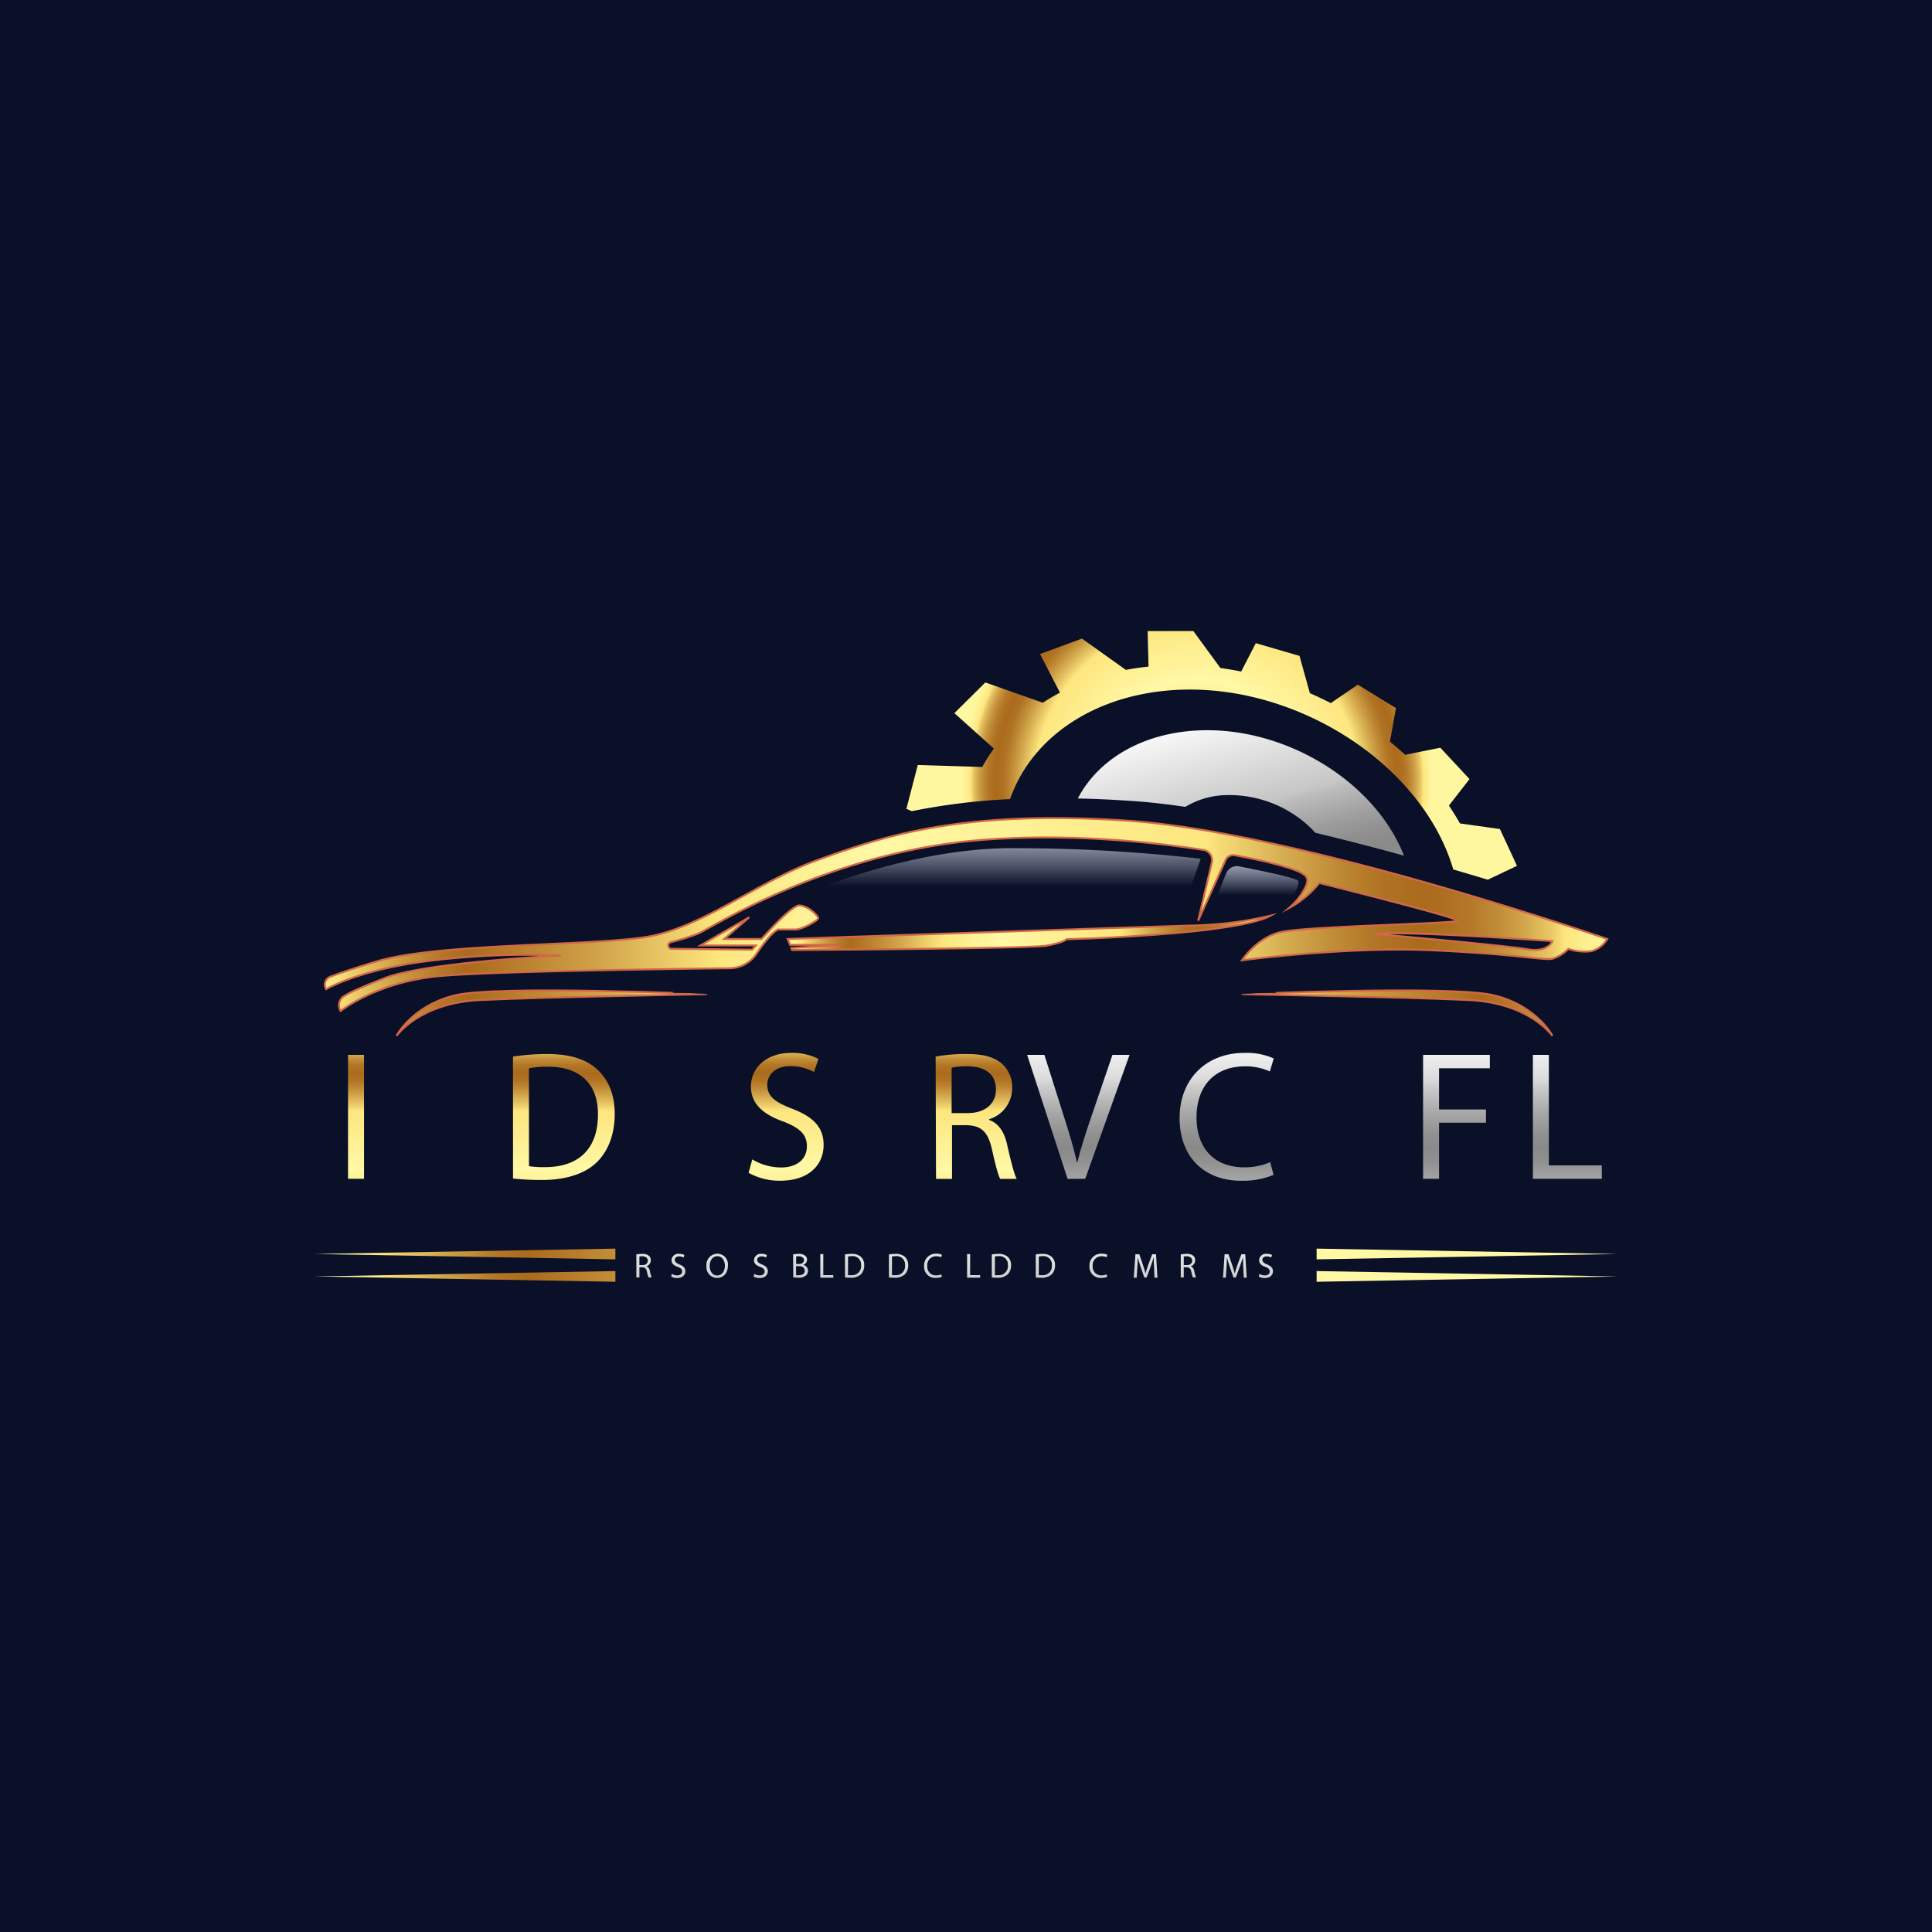 <svg xmlns="http://www.w3.org/2000/svg" xmlns:xlink="http://www.w3.org/1999/xlink" viewBox="0 0 500 500"><defs><style>.cls-1{fill:#091027;}.cls-2{fill:url(#Degradado_sin_nombre_2);}.cls-3{fill:url(#Degradado_sin_nombre_2-2);}.cls-4{fill:url(#Degradado_sin_nombre_2-3);}.cls-5{fill:url(#Degradado_sin_nombre_2-4);}.cls-6,.cls-7,.cls-8,.cls-9{stroke:#d16848;stroke-miterlimit:10;stroke-width:0.5px;}.cls-6{fill:url(#Degradado_sin_nombre_10);}.cls-7{fill:url(#Degradado_sin_nombre_2-5);}.cls-8{fill:url(#Degradado_sin_nombre_2-6);}.cls-9{fill:url(#Degradado_sin_nombre_2-7);}.cls-10{fill:url(#Degradado_sin_nombre_7);}.cls-11{fill:url(#Degradado_sin_nombre_3);}.cls-12{fill:url(#Degradado_sin_nombre_9);}.cls-13{fill:url(#Degradado_sin_nombre_9-2);}.cls-14{fill:url(#Degradado_sin_nombre_3-2);}.cls-15{fill:url(#Degradado_sin_nombre_2-8);}.cls-16{fill:url(#Degradado_sin_nombre_3-36);}</style><linearGradient id="Degradado_sin_nombre_2" x1="87.75" y1="330.34" x2="457.9" y2="330.34" gradientUnits="userSpaceOnUse"><stop offset="0" stop-color="#fff8a5"/><stop offset="0.03" stop-color="#fde67e"/><stop offset="0.04" stop-color="#f0d36f"/><stop offset="0.08" stop-color="#cb9a42"/><stop offset="0.11" stop-color="#b47727"/><stop offset="0.13" stop-color="#ab6a1c"/><stop offset="0.16" stop-color="#b67a29"/><stop offset="0.23" stop-color="#d2a44a"/><stop offset="0.32" stop-color="#fde67e"/><stop offset="0.39" stop-color="#fef298"/><stop offset="0.44" stop-color="#fff8a5"/><stop offset="0.69" stop-color="#fde67e"/><stop offset="0.7" stop-color="#f5da75"/><stop offset="0.75" stop-color="#d5ab4f"/><stop offset="0.79" stop-color="#be8834"/><stop offset="0.82" stop-color="#b07323"/><stop offset="0.85" stop-color="#ab6b1d"/><stop offset="0.87" stop-color="#ad6f20"/><stop offset="0.89" stop-color="#b57a29"/><stop offset="0.91" stop-color="#c28d38"/><stop offset="0.93" stop-color="#d3a74c"/><stop offset="0.95" stop-color="#eac967"/><stop offset="0.96" stop-color="#fde67e"/><stop offset="0.98" stop-color="#fef093"/><stop offset="1" stop-color="#fff7a0"/></linearGradient><linearGradient id="Degradado_sin_nombre_2-2" x1="87.75" y1="324.53" x2="457.9" y2="324.53" xlink:href="#Degradado_sin_nombre_2"/><linearGradient id="Degradado_sin_nombre_2-3" x1="68.01" y1="324.53" x2="438.15" y2="324.53" gradientTransform="matrix(-1, 0, 0, 1, 241.5, 0)" xlink:href="#Degradado_sin_nombre_2"/><linearGradient id="Degradado_sin_nombre_2-4" x1="68.01" y1="330.34" x2="438.15" y2="330.34" gradientTransform="matrix(-1, 0, 0, 1, 241.5, 0)" xlink:href="#Degradado_sin_nombre_2"/><linearGradient id="Degradado_sin_nombre_10" x1="203.85" y1="241.42" x2="328.83" y2="241.42" xlink:href="#Degradado_sin_nombre_2"/><linearGradient id="Degradado_sin_nombre_2-5" x1="76.48" y1="262.2" x2="418.71" y2="262.2" xlink:href="#Degradado_sin_nombre_2"/><linearGradient id="Degradado_sin_nombre_2-6" x1="-182.56" y1="262.2" x2="159.67" y2="262.2" gradientTransform="matrix(-1, 0, 0, 1, 245.35, 0)" xlink:href="#Degradado_sin_nombre_2"/><linearGradient id="Degradado_sin_nombre_2-7" x1="76.48" y1="236.66" x2="418.71" y2="236.66" xlink:href="#Degradado_sin_nombre_2"/><radialGradient id="Degradado_sin_nombre_7" cx="241.26" cy="146.05" r="61.02" gradientTransform="translate(387.46 -68.48) rotate(74.8)" xlink:href="#Degradado_sin_nombre_2"/><linearGradient id="Degradado_sin_nombre_3" x1="225.2" y1="138.09" x2="309.12" y2="138.09" gradientTransform="translate(387.46 -68.48) rotate(74.8)" gradientUnits="userSpaceOnUse"><stop offset="0" stop-color="#fbfbfb"/><stop offset="0.3" stop-color="#c6c6c6"/><stop offset="0.32" stop-color="#bcbcbc"/><stop offset="0.41" stop-color="#a0a0a0"/><stop offset="0.48" stop-color="#8f8f8f"/><stop offset="0.53" stop-color="#898989"/><stop offset="0.59" stop-color="#919191"/><stop offset="0.68" stop-color="#a7a7a7"/><stop offset="0.79" stop-color="#cbcbcb"/><stop offset="0.83" stop-color="#dcdcdc"/><stop offset="1" stop-color="#fbfbfb"/></linearGradient><linearGradient id="Degradado_sin_nombre_9" x1="259.38" y1="217.38" x2="259.38" y2="229.41" gradientUnits="userSpaceOnUse"><stop offset="0" stop-color="#979dad"/><stop offset="0.17" stop-color="#979dad" stop-opacity="0.86"/><stop offset="0.54" stop-color="#979dad" stop-opacity="0.5"/><stop offset="1" stop-color="#979dad" stop-opacity="0"/></linearGradient><linearGradient id="Degradado_sin_nombre_9-2" x1="325.05" y1="223.87" x2="325.05" y2="231.75" xlink:href="#Degradado_sin_nombre_9"/><linearGradient id="Degradado_sin_nombre_3-2" x1="250.18" y1="318" x2="250.18" y2="368.79" gradientTransform="matrix(1, 0, 0, 1, 0, 0)" xlink:href="#Degradado_sin_nombre_3"/><linearGradient id="Degradado_sin_nombre_2-8" x1="176.55" y1="329.07" x2="176.55" y2="268.77" xlink:href="#Degradado_sin_nombre_2"/><linearGradient id="Degradado_sin_nombre_3-36" x1="340.19" y1="329.07" x2="340.19" y2="268.77" gradientTransform="matrix(1, 0, 0, 1, 0, 0)" xlink:href="#Degradado_sin_nombre_3"/></defs><g id="BACKGROUND"><rect class="cls-1" width="500" height="500"/></g><g id="OBJECTS"><polygon class="cls-2" points="159.26 331.72 81.21 330.34 159.26 328.95 159.26 331.72"/><polygon class="cls-3" points="159.26 325.92 81.21 324.53 159.26 323.14 159.26 325.92"/><polygon class="cls-4" points="340.74 325.92 418.79 324.53 340.74 323.14 340.74 325.92"/><polygon class="cls-5" points="340.74 331.72 418.79 330.34 340.74 328.95 340.74 331.72"/><path class="cls-6" d="M308.56,239.53c-11.62.29-104.71,3.48-104.71,3.48l.61,1.52h13.19l-12.86.81.21.52s61.16-.35,65.69-1.11,5.34-1.68,5.34-1.68,43.58-1.09,52.8-6.1A98.09,98.09,0,0,1,308.56,239.53Z"/><path class="cls-7" d="M117.78,257.59c-11.15,2.67-15.16,10.48-15.16,10.48s5.92-8.51,21.54-9.26,58.72-1.51,58.72-1.51S128.93,254.92,117.78,257.59Z"/><path class="cls-8" d="M386.61,257.59c11.15,2.67,15.16,10.48,15.16,10.48s-5.92-8.51-21.55-9.26-58.71-1.51-58.71-1.51S375.46,254.92,386.61,257.59Z"/><path class="cls-9" d="M292,212.41c-43.91-3-64.21,4.35-80.24,10.1s-30.05,17.69-44.69,20-54,1.63-69.5,6.28c-6,1.78-9.86,3.15-12.11,4A2.17,2.17,0,0,0,84.41,256s8.28-5,26.48-7.31a204.07,204.07,0,0,1,34.24-1.4s-35.37,1.8-45.65,5.87c-5.45,2.15-8.68,3.49-10.51,4.7a2.75,2.75,0,0,0-.81,3.78s9.45-7.61,25.89-9.06c13.76-1.22,60-1.82,74.78-2a8.46,8.46,0,0,0,6.91-3.7c1.72-2.53,4-5.56,5.61-6.33h4.47c1.86,0,5.75-2.33,5.92-2.85s-2.32-3.14-4.76-3.37c-1.67-.16-6.81,5.25-9.89,8.68h-9.67l6.49-5.62-12.64,7.3H195.6l-.93,1.08-20.83-.22a.87.87,0,0,1-.22-1.72,60.28,60.28,0,0,0,7.11-2.24c3.43-1.51,33.51-20.91,72.6-24.16,21.61-1.8,43.13.21,58.12,2.53a2.67,2.67,0,0,1,2.18,3.24l-3.55,15.07,7.1-15.68a2.18,2.18,0,0,1,2.4-1.25c4.28.79,7.61,1.52,9.71,2.07,9.23,2.44,9.93,3.36,8.45,6.41A17.66,17.66,0,0,1,333.6,235a25.62,25.62,0,0,0,7.84-6.49s36.11,8.93,35.68,9.76S337,239.67,331,241.33s-9.58,7.19-9.58,7.19,27.06-3.59,49-2.6,29.15,2.67,31.3,2.2a10,10,0,0,0,4.18-2.55,13.27,13.27,0,0,0,6,.58,7,7,0,0,0,4.06-3.14S335.91,215.37,292,212.41ZM395.3,245.66c-5.35-.93-39.93-4-39.93-4,10.45-.76,46.4,1.91,46.4,1.91S400.64,246.59,395.3,245.66Z"/><path class="cls-10" d="M305.94,178.49c28.41-.86,57.43,16.76,67.94,40.46a49.55,49.55,0,0,1,2.23,6.07c3.08.9,6.07,1.78,8.93,2.65l7.55-3.59-4.41-9.53-10.35-1.45q-1.33-2.35-2.85-4.62l5.33-6.86-7.55-8.11-9.11,1.83q-1.9-1.76-3.93-3.4l1.55-8.69-9.86-6.06-7,4.77q-2.65-1.36-5.41-2.56l-2.69-9.66L325,166.45l-3.78,7.34c-1.78-.35-3.57-.66-5.38-.91l-7-9.56-11.84,0,.24,9.2c-2,.2-4,.49-5.87.85L280,165.26l-10.84,4,5.15,10q-2.3,1.2-4.43,2.6L255,176.62l-8,7.94,10.22,9.18a43.5,43.5,0,0,0-3,4.75l-16.7-.51-2.95,11.35,1.41.6a166.91,166.91,0,0,1,25.42-3.12C267.15,190.32,284.21,179.15,305.94,178.49Z"/><path class="cls-11" d="M306.76,208.82a21.24,21.24,0,0,1,9.55-3,30.35,30.35,0,0,1,24.14,9.72c7.74,1.85,15.47,3.86,22.89,5.9-.15-.38-.29-.76-.46-1.14-8-18.66-30.86-32.36-52.94-31.26-14.4.72-25.76,7.52-31,17.6q6.51.15,13.46.61C296.84,207.52,301.68,208.08,306.76,208.82Z"/><path class="cls-12" d="M208,231.5s26.75-12,54-12a427.79,427.79,0,0,1,48.75,2.75l-3.87,11Z"/><path class="cls-13" d="M317.34,226l-3.3,8.13s15.92.62,18.42-.75,4-4.42,3.5-5.42c-.42-.77-10.58-2.83-15.32-3.75A3,3,0,0,0,317.34,226Z"/></g><g id="TEXTS"><path class="cls-14" d="M164.69,324.64a8.33,8.33,0,0,1,1.51-.13,2.46,2.46,0,0,1,1.75.5,1.49,1.49,0,0,1,.48,1.15,1.6,1.6,0,0,1-1.14,1.55v0a1.49,1.49,0,0,1,.89,1.22,9.57,9.57,0,0,0,.47,1.67h-.81a7.7,7.7,0,0,1-.41-1.45c-.18-.84-.5-1.15-1.21-1.18h-.74v2.63h-.79Zm.79,2.76h.8c.84,0,1.37-.45,1.37-1.15s-.57-1.12-1.4-1.13a3,3,0,0,0-.77.07Z"/><path class="cls-14" d="M172.68,327.78h-2.36V330H173v.66h-3.41v-6.07h3.27v.66h-2.49v1.91h2.36Z"/><path class="cls-14" d="M173.86,329.67a2.72,2.72,0,0,0,1.4.4c.8,0,1.27-.42,1.27-1s-.32-.89-1.14-1.2c-1-.35-1.6-.87-1.6-1.72a1.74,1.74,0,0,1,2-1.65,2.67,2.67,0,0,1,1.34.3l-.22.64a2.38,2.38,0,0,0-1.15-.29c-.83,0-1.14.49-1.14.91s.37.84,1.2,1.17c1,.39,1.55.89,1.55,1.78s-.69,1.75-2.12,1.75a3.07,3.07,0,0,1-1.55-.39Z"/><path class="cls-14" d="M178.4,324.63a9.48,9.48,0,0,1,1.51-.12,2.47,2.47,0,0,1,1.7.51,1.65,1.65,0,0,1,.53,1.27,1.75,1.75,0,0,1-.47,1.29,2.47,2.47,0,0,1-1.85.67,3,3,0,0,1-.63-.05v2.43h-.79Zm.79,2.93a2.84,2.84,0,0,0,.64.06c.95,0,1.52-.46,1.52-1.3s-.56-1.18-1.43-1.18a3,3,0,0,0-.73.06Z"/><path class="cls-14" d="M188.38,327.53c0,2.09-1.27,3.2-2.82,3.2a2.78,2.78,0,0,1-2.73-3.08,2.89,2.89,0,0,1,2.82-3.19A2.77,2.77,0,0,1,188.38,327.53Zm-4.71.1c0,1.3.7,2.46,1.93,2.46s2-1.15,2-2.52c0-1.21-.63-2.47-1.94-2.47S183.67,326.3,183.67,327.63Z"/><path class="cls-14" d="M189.39,330.63v-6.07h.86l1.94,3.07a17.49,17.49,0,0,1,1.09,2h0c-.07-.81-.09-1.55-.09-2.49v-2.54H194v6.07h-.8l-1.92-3.08a19.06,19.06,0,0,1-1.14-2h0c0,.77.06,1.5.06,2.5v2.6Z"/><path class="cls-14" d="M195.2,329.67a2.79,2.79,0,0,0,1.41.4c.8,0,1.27-.42,1.27-1s-.33-.89-1.15-1.2c-1-.35-1.6-.87-1.6-1.72a1.75,1.75,0,0,1,2-1.65,2.67,2.67,0,0,1,1.34.3l-.22.64a2.38,2.38,0,0,0-1.15-.29c-.83,0-1.15.49-1.15.91s.37.84,1.21,1.17c1,.39,1.55.89,1.55,1.78s-.69,1.75-2.12,1.75a3.07,3.07,0,0,1-1.55-.39Z"/><path class="cls-14" d="M200.73,328.72l-.63,1.91h-.81l2.06-6.07h1l2.07,6.07h-.84l-.65-1.91Zm2-.61-.59-1.75c-.14-.4-.23-.76-.32-1.11h0c-.09.36-.19.73-.3,1.1l-.6,1.76Z"/><path class="cls-14" d="M205.26,324.64a7.68,7.68,0,0,1,1.43-.13,2.46,2.46,0,0,1,1.66.45,1.25,1.25,0,0,1,.51,1.07,1.45,1.45,0,0,1-1,1.33v0a1.55,1.55,0,0,1,1.25,1.52,1.6,1.6,0,0,1-.51,1.21,3,3,0,0,1-2.1.57,10.31,10.31,0,0,1-1.21-.07Zm.78,2.48h.71c.83,0,1.32-.43,1.32-1s-.54-1-1.34-1a3.23,3.23,0,0,0-.69.05Zm0,2.91a3.78,3.78,0,0,0,.66,0c.81,0,1.56-.3,1.56-1.18s-.72-1.17-1.57-1.17H206Z"/><path class="cls-14" d="M210.92,324.56v6.07h-.78v-6.07Z"/><path class="cls-14" d="M212.29,324.56h.78V330h2.59v.66h-3.37Z"/><path class="cls-14" d="M217.32,324.56v6.07h-.79v-6.07Z"/><path class="cls-14" d="M218.69,324.64a11.31,11.31,0,0,1,1.66-.13,3.5,3.5,0,0,1,2.46.76,2.8,2.8,0,0,1,.85,2.18,3.2,3.2,0,0,1-.87,2.36,3.72,3.72,0,0,1-2.68.87,13.84,13.84,0,0,1-1.42-.07Zm.78,5.37a5.82,5.82,0,0,0,.79,0,2.33,2.33,0,0,0,2.58-2.57,2.16,2.16,0,0,0-2.45-2.34,4.14,4.14,0,0,0-.92.08Z"/><path class="cls-14" d="M225.53,328.72l-.63,1.91h-.81l2.07-6.07h.94l2.07,6.07h-.84l-.64-1.91Zm2-.61-.59-1.75c-.14-.4-.22-.76-.32-1.11h0c-.09.36-.19.73-.31,1.1l-.59,1.76Z"/><path class="cls-14" d="M230.06,324.64a11.57,11.57,0,0,1,1.67-.13,3.49,3.49,0,0,1,2.45.76,2.81,2.81,0,0,1,.86,2.18,3.24,3.24,0,0,1-.87,2.36,3.75,3.75,0,0,1-2.69.87,14.16,14.16,0,0,1-1.42-.07Zm.78,5.37a6,6,0,0,0,.8,0,2.33,2.33,0,0,0,2.58-2.57,2.16,2.16,0,0,0-2.46-2.34,4.21,4.21,0,0,0-.92.08Z"/><path class="cls-14" d="M235.21,331.73a12.74,12.74,0,0,0,.54-2.15l.88-.09a11.14,11.14,0,0,1-.85,2.19Z"/><path class="cls-14" d="M243.76,330.43a3.94,3.94,0,0,1-1.6.29,2.84,2.84,0,0,1-3-3.07,3,3,0,0,1,3.17-3.19,3.26,3.26,0,0,1,1.44.27l-.19.64a2.92,2.92,0,0,0-1.22-.25,2.25,2.25,0,0,0-2.37,2.5,2.2,2.2,0,0,0,2.33,2.44,3.2,3.2,0,0,0,1.28-.25Z"/><path class="cls-14" d="M245.76,328.72l-.63,1.91h-.81l2.06-6.07h.94l2.07,6.07h-.83l-.65-1.91Zm2-.61-.6-1.75c-.13-.4-.22-.76-.31-1.11h0c-.09.36-.19.73-.31,1.1l-.59,1.76Z"/><path class="cls-14" d="M250.28,324.56h.79V330h2.59v.66h-3.38Z"/><path class="cls-14" d="M255.32,324.56v6.07h-.79v-6.07Z"/><path class="cls-14" d="M256.68,324.64a11.57,11.57,0,0,1,1.67-.13,3.53,3.53,0,0,1,2.46.76,2.8,2.8,0,0,1,.85,2.18,3.24,3.24,0,0,1-.87,2.36,3.75,3.75,0,0,1-2.69.87,14.16,14.16,0,0,1-1.42-.07Zm.79,5.37a5.72,5.72,0,0,0,.79,0,2.33,2.33,0,0,0,2.58-2.57,2.16,2.16,0,0,0-2.46-2.34,4,4,0,0,0-.91.08Z"/><path class="cls-14" d="M263.53,328.72l-.63,1.91h-.81l2.06-6.07h1l2.07,6.07h-.84l-.65-1.91Zm2-.61-.59-1.75c-.14-.4-.23-.76-.32-1.11h0c-.09.36-.18.73-.3,1.1l-.6,1.76Z"/><path class="cls-14" d="M268.06,324.64a11.42,11.42,0,0,1,1.66-.13,3.5,3.5,0,0,1,2.46.76,2.81,2.81,0,0,1,.86,2.18,3.21,3.21,0,0,1-.88,2.36,3.7,3.7,0,0,1-2.68.87,13.84,13.84,0,0,1-1.42-.07Zm.78,5.37a5.91,5.91,0,0,0,.79,0,2.33,2.33,0,0,0,2.59-2.57,2.16,2.16,0,0,0-2.46-2.34,4.14,4.14,0,0,0-.92.08Z"/><path class="cls-14" d="M276.9,330.63v-2.58L275,324.56h.89l.86,1.67c.23.46.41.83.6,1.26h0c.17-.4.38-.8.61-1.26l.87-1.67h.89l-2,3.48v2.59Z"/><path class="cls-14" d="M286.56,330.43a3.9,3.9,0,0,1-1.6.29,2.84,2.84,0,0,1-3-3.07,3,3,0,0,1,3.17-3.19,3.18,3.18,0,0,1,1.44.27l-.19.64a2.88,2.88,0,0,0-1.22-.25,2.26,2.26,0,0,0-2.37,2.5,2.21,2.21,0,0,0,2.33,2.44,3.17,3.17,0,0,0,1.28-.25Z"/><path class="cls-14" d="M292.54,327.53c0,2.09-1.27,3.2-2.82,3.2a2.79,2.79,0,0,1-2.73-3.08,2.89,2.89,0,0,1,2.82-3.19A2.76,2.76,0,0,1,292.54,327.53Zm-4.71.1c0,1.3.7,2.46,1.94,2.46s1.94-1.15,1.94-2.52c0-1.21-.63-2.47-1.93-2.47S287.83,326.3,287.83,327.63Z"/><path class="cls-14" d="M298.67,328c-.05-.84-.1-1.86-.09-2.62h0c-.21.71-.46,1.47-.76,2.31l-1.08,2.94h-.59l-1-2.89c-.29-.85-.53-1.64-.7-2.36h0c0,.76-.06,1.78-.12,2.69l-.16,2.6h-.75l.43-6.07h1l1,2.93c.25.75.46,1.42.61,2.05h0c.15-.61.37-1.28.64-2.05l1.08-2.93h1l.38,6.07h-.77Z"/><path class="cls-14" d="M300.79,324.63a9.34,9.34,0,0,1,1.5-.12A2.48,2.48,0,0,1,304,325a1.65,1.65,0,0,1,.53,1.27,1.79,1.79,0,0,1-.47,1.29,2.5,2.5,0,0,1-1.86.67,3,3,0,0,1-.63-.05v2.43h-.78Zm.78,2.93a3,3,0,0,0,.65.06c.95,0,1.52-.46,1.52-1.3s-.56-1.18-1.43-1.18a3.16,3.16,0,0,0-.74.06Z"/><path class="cls-14" d="M305.58,324.64a8.13,8.13,0,0,1,1.5-.13,2.5,2.5,0,0,1,1.76.5,1.52,1.52,0,0,1,.47,1.15,1.6,1.6,0,0,1-1.14,1.55v0a1.49,1.49,0,0,1,.89,1.22,10.6,10.6,0,0,0,.47,1.67h-.81a8,8,0,0,1-.4-1.45c-.18-.84-.51-1.15-1.22-1.18h-.74v2.63h-.78Zm.78,2.76h.8c.84,0,1.37-.45,1.37-1.15s-.57-1.12-1.39-1.13a3.12,3.12,0,0,0-.78.07Z"/><path class="cls-14" d="M315.63,327.53c0,2.09-1.27,3.2-2.81,3.2a2.78,2.78,0,0,1-2.73-3.08,2.89,2.89,0,0,1,2.82-3.19A2.76,2.76,0,0,1,315.63,327.53Zm-4.71.1c0,1.3.71,2.46,1.94,2.46s1.94-1.15,1.94-2.52c0-1.21-.63-2.47-1.93-2.47S310.92,326.3,310.92,327.63Z"/><path class="cls-14" d="M321.76,328c0-.84-.1-1.86-.09-2.62h0c-.21.71-.46,1.47-.77,2.31l-1.07,2.94h-.6l-1-2.89c-.28-.85-.53-1.64-.7-2.36h0c0,.76-.06,1.78-.11,2.69l-.17,2.6h-.74l.42-6.07h1l1,2.93c.26.75.46,1.42.62,2.05h0c.16-.61.37-1.28.64-2.05l1.08-2.93h1l.38,6.07h-.76Z"/><path class="cls-14" d="M324.67,324.56v6.07h-.79v-6.07Z"/><path class="cls-14" d="M325.93,329.67a2.72,2.72,0,0,0,1.4.4c.8,0,1.27-.42,1.27-1s-.32-.89-1.14-1.2c-1-.35-1.6-.87-1.6-1.72a1.74,1.74,0,0,1,2-1.65,2.67,2.67,0,0,1,1.34.3l-.22.64a2.35,2.35,0,0,0-1.15-.29c-.83,0-1.14.49-1.14.91s.37.84,1.2,1.17c1,.39,1.55.89,1.55,1.78s-.69,1.75-2.12,1.75a3.07,3.07,0,0,1-1.55-.39Z"/><path class="cls-14" d="M335.66,327.53c0,2.09-1.27,3.2-2.82,3.2a2.79,2.79,0,0,1-2.73-3.08,2.89,2.89,0,0,1,2.82-3.19A2.76,2.76,0,0,1,335.66,327.53Zm-4.71.1c0,1.3.7,2.46,1.93,2.46s1.95-1.15,1.95-2.52c0-1.21-.63-2.47-1.94-2.47S331,326.3,331,327.63Z"/><path class="cls-15" d="M94.21,273v32.07H90.07V273Z"/><path class="cls-15" d="M101.45,305.09V273H106l10.28,16.23A90.49,90.49,0,0,1,122,299.67l.09-.05c-.38-4.28-.47-8.19-.47-13.18V273h3.9v32.07h-4.19l-10.18-16.27a102.13,102.13,0,0,1-6-10.71l-.14.05c.23,4,.33,7.9.33,13.23v13.7Z"/><path class="cls-15" d="M132.76,273.45a58.24,58.24,0,0,1,8.81-.67c6,0,10.18,1.38,13,4s4.52,6.33,4.52,11.51-1.62,9.52-4.61,12.47-7.95,4.62-14.19,4.62a66.46,66.46,0,0,1-7.52-.38Zm4.14,28.36a26.27,26.27,0,0,0,4.19.24c8.86,0,13.66-4.95,13.66-13.61.05-7.57-4.23-12.38-13-12.38a23.47,23.47,0,0,0-4.86.43Z"/><path class="cls-15" d="M168.6,273v19c0,7.18,3.19,10.23,7.48,10.23,4.75,0,7.8-3.14,7.8-10.23V273h4.19v18.7c0,9.85-5.19,13.9-12.14,13.9-6.57,0-11.51-3.76-11.51-13.71V273Z"/><path class="cls-15" d="M194.69,300.05a14.65,14.65,0,0,0,7.42,2.09c4.24,0,6.71-2.23,6.71-5.47,0-3-1.71-4.71-6-6.38-5.24-1.85-8.48-4.57-8.48-9.09,0-5,4.15-8.71,10.38-8.71a14.58,14.58,0,0,1,7.09,1.57l-1.14,3.38a12.81,12.81,0,0,0-6.09-1.52c-4.38,0-6,2.62-6,4.81,0,3,1.95,4.47,6.38,6.18,5.43,2.1,8.19,4.71,8.19,9.43,0,5-3.67,9.23-11.24,9.23a16.47,16.47,0,0,1-8.18-2.05Z"/><path class="cls-15" d="M235.33,290.05H222.86v11.57h13.9v3.47h-18V273H236v3.47H222.86v10.14h12.47Z"/><path class="cls-15" d="M242.14,273.45a42.91,42.91,0,0,1,8-.67c4.42,0,7.28.81,9.28,2.62a8,8,0,0,1,2.52,6.09,8.42,8.42,0,0,1-6,8.18v.15c2.48.85,4,3.14,4.72,6.47,1,4.47,1.81,7.57,2.47,8.8h-4.28c-.53-.9-1.24-3.66-2.14-7.66-1-4.43-2.67-6.09-6.43-6.23h-3.9v13.89h-4.14Zm4.14,14.61h4.23c4.43,0,7.24-2.43,7.24-6.1,0-4.14-3-5.95-7.38-6a17.05,17.05,0,0,0-4.09.38Z"/><path class="cls-16" d="M276.29,305.09,265.82,273h4.47l5,15.8c1.38,4.33,2.57,8.23,3.43,12h.09c.91-3.71,2.24-7.76,3.67-11.94L287.9,273h4.43l-11.47,32.07Z"/><path class="cls-16" d="M300,273v32.07h-4.14V273Z"/><path class="cls-16" d="M329.6,304.05a20.63,20.63,0,0,1-8.48,1.52c-9,0-15.84-5.71-15.84-16.23,0-10,6.8-16.85,16.75-16.85a17.15,17.15,0,0,1,7.61,1.43l-1,3.38a15.08,15.08,0,0,0-6.47-1.33c-7.52,0-12.51,4.8-12.51,13.23,0,7.85,4.52,12.9,12.32,12.9a16.59,16.59,0,0,0,6.76-1.34Z"/><path class="cls-16" d="M351.4,290.05H338.93v11.57h13.89v3.47h-18V273h17.32v3.47H338.93v10.14H351.4Z"/><path class="cls-16" d="M368.29,273h17.28v3.47H372.43v10.66h12.14v3.43H372.43v14.51h-4.14Z"/><path class="cls-16" d="M385.71,302.62a2.82,2.82,0,0,1,2.86-3,3,3,0,0,1-.05,6A2.81,2.81,0,0,1,385.71,302.62Z"/><path class="cls-16" d="M396.71,273h4.14v28.6h13.7v3.47H396.71Z"/></g></svg>
